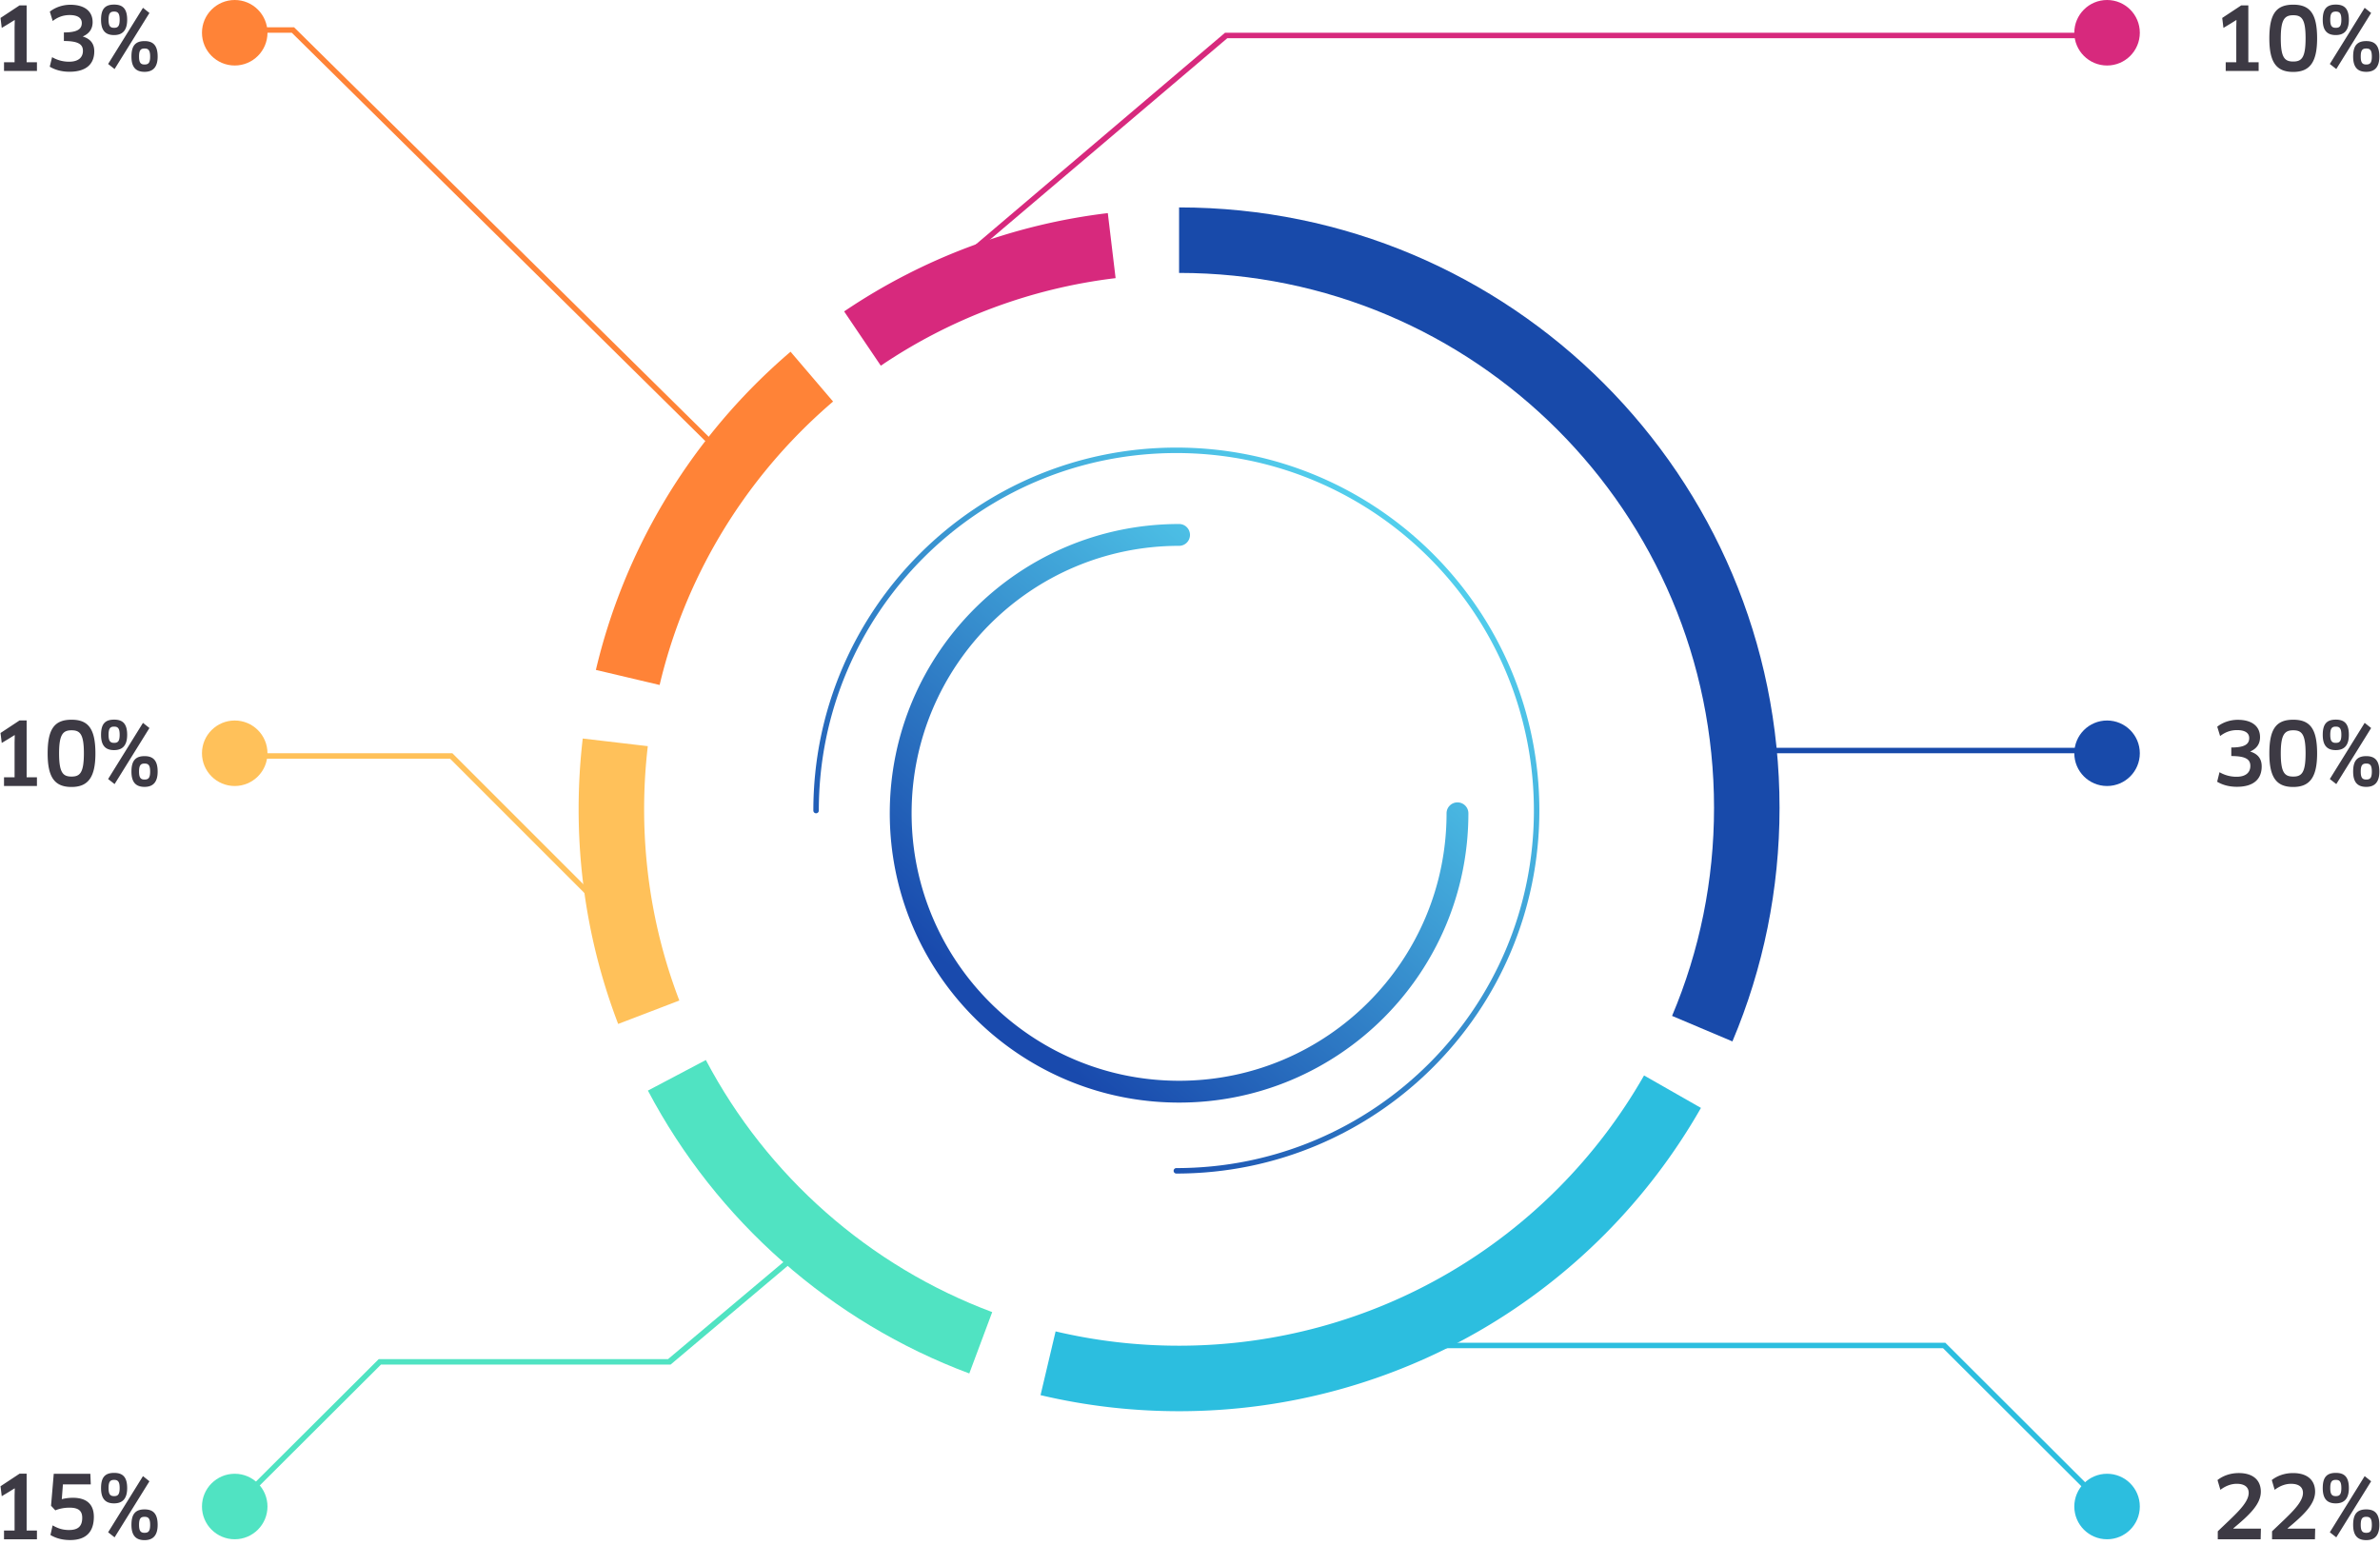 <svg xmlns="http://www.w3.org/2000/svg" width="436" height="283" viewBox="0 0 436 283">
    <defs>
        <linearGradient id="a" x1="88.983%" x2="22.902%" y1="9.05%" y2="87.332%">
            <stop offset="0%" stop-color="#57D8F1"/>
            <stop offset="100%" stop-color="#194AAD"/>
        </linearGradient>
    </defs>
    <g fill="none" fill-rule="evenodd" transform="translate(-2 -3)">
        <path fill="#3D3A44" d="M409.736 16v-1.6h1.936V7.984l.032-1.28-.032-.032-1.104.688-1.248.752-.224-1.824 3.488-2.304h1.296V14.4h1.888V16h-6.032zm16.744-5.968c0 4.352-1.328 6.144-4.384 6.144-3.104 0-4.368-1.792-4.368-6.144 0-4.528 1.28-6.176 4.384-6.176 3.056 0 4.368 1.648 4.368 6.176zM424.368 10c0-3.504-.704-4.208-2.256-4.208-1.568 0-2.288.736-2.288 4.224 0 3.568.72 4.256 2.288 4.256 1.552 0 2.256-.72 2.256-4.272zm7.928-3.376c0 1.904-.816 2.8-2.4 2.8-1.648 0-2.384-.912-2.384-2.8 0-1.952.704-2.784 2.4-2.784 1.568 0 2.384.752 2.384 2.784zm-1.376-.016c0-1.168-.32-1.488-1.008-1.488-.704 0-1.024.304-1.024 1.488s.32 1.488 1.024 1.488c.688 0 1.008-.304 1.008-1.488zm4.272-2.176l1.184.944-6.384 10.272-1.184-.928 6.384-10.288zm2.688 8.928c0 1.904-.816 2.8-2.4 2.8-1.648 0-2.4-.912-2.4-2.8 0-1.952.704-2.832 2.4-2.832 1.584 0 2.4.8 2.4 2.832zm-1.376 0c0-1.168-.32-1.472-1.024-1.472-.688 0-1.008.288-1.008 1.472 0 1.152.32 1.456 1.008 1.456.704 0 1.024-.288 1.024-1.456zM416.328 143.4c0 2.272-1.408 3.744-4.544 3.744-1.536 0-2.736-.4-3.616-.928l.432-1.744a6.11 6.11 0 0 0 3.136.832c1.696 0 2.512-.8 2.512-1.984s-.816-1.808-3.488-1.808v-1.568c2.512 0 3.28-.64 3.28-1.728 0-.944-.784-1.456-2.224-1.456-1.248 0-2.24.416-3.104 1.088l-.528-1.712c.896-.72 2.256-1.264 3.76-1.264 2.576 0 4.08 1.168 4.08 3.184 0 1.28-.672 2.128-1.776 2.608v.032c1.328.416 2.08 1.264 2.08 2.704zm10.152-2.368c0 4.352-1.328 6.144-4.384 6.144-3.104 0-4.368-1.792-4.368-6.144 0-4.528 1.28-6.176 4.384-6.176 3.056 0 4.368 1.648 4.368 6.176zm-2.112-.032c0-3.504-.704-4.208-2.256-4.208-1.568 0-2.288.736-2.288 4.224 0 3.568.72 4.256 2.288 4.256 1.552 0 2.256-.72 2.256-4.272zm7.928-3.376c0 1.904-.816 2.8-2.4 2.8-1.648 0-2.384-.912-2.384-2.8 0-1.952.704-2.784 2.4-2.784 1.568 0 2.384.752 2.384 2.784zm-1.376-.016c0-1.168-.32-1.488-1.008-1.488-.704 0-1.024.304-1.024 1.488s.32 1.488 1.024 1.488c.688 0 1.008-.304 1.008-1.488zm4.272-2.176l1.184.944-6.384 10.272-1.184-.928 6.384-10.288zm2.688 8.928c0 1.904-.816 2.8-2.4 2.8-1.648 0-2.4-.912-2.4-2.8 0-1.952.704-2.832 2.4-2.832 1.584 0 2.4.8 2.4 2.832zm-1.376 0c0-1.168-.32-1.472-1.024-1.472-.688 0-1.008.288-1.008 1.472 0 1.152.32 1.456 1.008 1.456.704 0 1.024-.288 1.024-1.456zM416.168 276.28c0 2.304-2.08 4.256-5.04 6.72v.048h5.056l-.048 1.952h-7.856v-1.456c2.976-2.88 5.664-5.088 5.664-7.04 0-.96-.64-1.664-2.192-1.664-1.104 0-2.128.448-2.992 1.104l-.528-1.792c.96-.752 2.304-1.28 3.904-1.28 2.656 0 4.032 1.344 4.032 3.408zm9.944 0c0 2.304-2.08 4.256-5.04 6.72v.048h5.056L426.08 285h-7.856v-1.456c2.976-2.88 5.664-5.088 5.664-7.04 0-.96-.64-1.664-2.192-1.664-1.104 0-2.128.448-2.992 1.104l-.528-1.792c.96-.752 2.304-1.28 3.904-1.28 2.656 0 4.032 1.344 4.032 3.408zm6.184-.656c0 1.904-.816 2.8-2.4 2.8-1.648 0-2.384-.912-2.384-2.8 0-1.952.704-2.784 2.4-2.784 1.568 0 2.384.752 2.384 2.784zm-1.376-.016c0-1.168-.32-1.488-1.008-1.488-.704 0-1.024.304-1.024 1.488s.32 1.488 1.024 1.488c.688 0 1.008-.304 1.008-1.488zm4.272-2.176l1.184.944-6.384 10.272-1.184-.928 6.384-10.288zm2.688 8.928c0 1.904-.816 2.8-2.4 2.8-1.648 0-2.4-.912-2.4-2.8 0-1.952.704-2.832 2.4-2.832 1.584 0 2.4.8 2.4 2.832zm-1.376 0c0-1.168-.32-1.472-1.024-1.472-.688 0-1.008.288-1.008 1.472 0 1.152.32 1.456 1.008 1.456.704 0 1.024-.288 1.024-1.456zM2.736 16v-1.6h1.936V7.984l.032-1.28-.032-.032-1.104.688-1.248.752-.224-1.824 3.488-2.304H6.88V14.4h1.888V16H2.736zm16.536-3.6c0 2.272-1.408 3.744-4.544 3.744-1.536 0-2.736-.4-3.616-.928l.432-1.744a6.11 6.11 0 0 0 3.136.832c1.696 0 2.512-.8 2.512-1.984s-.816-1.808-3.488-1.808V8.944c2.512 0 3.28-.64 3.28-1.728 0-.944-.784-1.456-2.224-1.456-1.248 0-2.24.416-3.104 1.088l-.528-1.712c.896-.72 2.256-1.264 3.76-1.264 2.576 0 4.08 1.168 4.08 3.184 0 1.28-.672 2.128-1.776 2.608v.032c1.328.416 2.08 1.264 2.08 2.704zm6.024-5.776c0 1.904-.816 2.8-2.4 2.8-1.648 0-2.384-.912-2.384-2.8 0-1.952.704-2.784 2.4-2.784 1.568 0 2.384.752 2.384 2.784zm-1.376-.016c0-1.168-.32-1.488-1.008-1.488-.704 0-1.024.304-1.024 1.488s.32 1.488 1.024 1.488c.688 0 1.008-.304 1.008-1.488zm4.272-2.176l1.184.944-6.384 10.272-1.184-.928 6.384-10.288zm2.688 8.928c0 1.904-.816 2.8-2.4 2.8-1.648 0-2.4-.912-2.4-2.8 0-1.952.704-2.832 2.4-2.832 1.584 0 2.4.8 2.4 2.832zm-1.376 0c0-1.168-.32-1.472-1.024-1.472-.688 0-1.008.288-1.008 1.472 0 1.152.32 1.456 1.008 1.456.704 0 1.024-.288 1.024-1.456zM2.736 147v-1.6h1.936v-6.416l.032-1.28-.032-.032-1.104.688-1.248.752-.224-1.824 3.488-2.304H6.88V145.4h1.888v1.6H2.736zm16.744-5.968c0 4.352-1.328 6.144-4.384 6.144-3.104 0-4.368-1.792-4.368-6.144 0-4.528 1.28-6.176 4.384-6.176 3.056 0 4.368 1.648 4.368 6.176zM17.368 141c0-3.504-.704-4.208-2.256-4.208-1.568 0-2.288.736-2.288 4.224 0 3.568.72 4.256 2.288 4.256 1.552 0 2.256-.72 2.256-4.272zm7.928-3.376c0 1.904-.816 2.8-2.4 2.8-1.648 0-2.384-.912-2.384-2.8 0-1.952.704-2.784 2.4-2.784 1.568 0 2.384.752 2.384 2.784zm-1.376-.016c0-1.168-.32-1.488-1.008-1.488-.704 0-1.024.304-1.024 1.488s.32 1.488 1.024 1.488c.688 0 1.008-.304 1.008-1.488zm4.272-2.176l1.184.944-6.384 10.272-1.184-.928 6.384-10.288zm2.688 8.928c0 1.904-.816 2.8-2.4 2.8-1.648 0-2.4-.912-2.4-2.8 0-1.952.704-2.832 2.4-2.832 1.584 0 2.4.8 2.4 2.832zm-1.376 0c0-1.168-.32-1.472-1.024-1.472-.688 0-1.008.288-1.008 1.472 0 1.152.32 1.456 1.008 1.456.704 0 1.024-.288 1.024-1.456zM2.736 285v-1.6h1.936v-6.416l.032-1.28-.032-.032-1.104.688-1.248.752-.224-1.824 3.488-2.304H6.88V283.4h1.888v1.6H2.736zm16.456-4.112c0 2.688-1.344 4.256-4.336 4.256-1.408 0-2.608-.32-3.616-.928l.4-1.76c.96.544 1.808.848 3.008.848 1.728 0 2.416-.752 2.416-2.24 0-1.312-.736-1.856-2.336-1.856-.928 0-1.904.192-2.592.496l-.784-.848.496-5.856h6.704l.08 1.952h-5.104l-.208 2.704a8.183 8.183 0 0 1 2.016-.256c2.496 0 3.856 1.152 3.856 3.488zm6.104-5.264c0 1.904-.816 2.8-2.4 2.8-1.648 0-2.384-.912-2.384-2.8 0-1.952.704-2.784 2.4-2.784 1.568 0 2.384.752 2.384 2.784zm-1.376-.016c0-1.168-.32-1.488-1.008-1.488-.704 0-1.024.304-1.024 1.488s.32 1.488 1.024 1.488c.688 0 1.008-.304 1.008-1.488zm4.272-2.176l1.184.944-6.384 10.272-1.184-.928 6.384-10.288zm2.688 8.928c0 1.904-.816 2.8-2.4 2.8-1.648 0-2.4-.912-2.4-2.8 0-1.952.704-2.832 2.4-2.832 1.584 0 2.4.8 2.4 2.832zm-1.376 0c0-1.168-.32-1.472-1.024-1.472-.688 0-1.008.288-1.008 1.472 0 1.152.32 1.456 1.008 1.456.704 0 1.024-.288 1.024-1.456z"/>
        <circle cx="45" cy="279" r="6" fill="#50E3C2" transform="matrix(-1 0 0 1 90 0)"/>
        <circle cx="45" cy="9" r="6" fill="#FF8337"/>
        <circle cx="388" cy="141" r="6" fill="#184AAA"/>
        <circle cx="45" cy="141" r="6" fill="#FFC15A"/>
        <circle cx="388" cy="279" r="6" fill="#2CBEDF"/>
        <path fill="#184AAA" fill-rule="nonzero" d="M325 140h63.991v1H325z"/>
        <path fill="#FFC15A" fill-rule="nonzero" d="M84.458 142H46v-1h38.873l32.567 32.568-.707.707z"/>
        <path fill="#D7297D" fill-rule="nonzero" d="M386.29 10V9H226.416l-51.715 43.929-1.95 2.97L226.832 10z"/>
        <path fill="#FF8337" fill-rule="nonzero" d="M55.458 9H46V8h9.873l80.567 79.568-.707.707z"/>
        <circle cx="388" cy="9" r="6" fill="#D7297D" transform="matrix(-1 0 0 1 776 0)"/>
        <path fill="#2CBEDF" fill-rule="nonzero" d="M384.666 276.655a.5.5 0 1 0 .706-.707l-27-26.948H254.5a.5.5 0 1 0 0 1h103.458l26.708 26.655z"/>
        <path fill="#50E3C2" fill-rule="nonzero" d="M150.877 231.049l-.631-.811L124.374 252h-53l-27.227 27.155a.5.5 0 1 0 .706.708L71.788 253h53.057l26.032-21.951z"/>
        <g fill-rule="nonzero">
            <path fill="#FF8337" d="M146.824 67.437l7.791 9.126a98.6 98.6 0 0 0-2.281 2.01c-14.606 13.27-24.939 30.643-29.495 49.917l-11.678-2.76c5.117-21.649 16.716-41.15 33.103-56.039a110.6 110.6 0 0 1 2.56-2.254z"/>
            <path fill="#FFC15A" d="M108.755 138.3l11.919 1.4a99.086 99.086 0 0 0-.674 11.556c0 12.137 2.204 23.96 6.45 35.045l-11.206 4.292c-4.769-12.45-7.244-25.727-7.244-39.337 0-4.354.253-8.677.755-12.956z"/>
            <path fill="#50E3C2" d="M120.693 202.8l10.614-5.6c11.21 21.25 29.935 37.772 52.459 46.183l-4.198 11.242c-25.289-9.444-46.294-27.977-58.875-51.825z"/>
            <path fill="#2CBEDF" d="M192.62 258.597l2.76-11.679a98.292 98.292 0 0 0 22.615 2.621c35.604 0 67.859-19.143 85.185-49.512l10.423 5.946c-19.44 34.076-55.65 55.566-95.608 55.566-8.624 0-17.122-.993-25.374-2.942z"/>
            <path fill="#184AAA" d="M319.366 193.79l-11.054-4.672C313.364 177.165 316 164.272 316 151c0-54.124-43.876-98-98-98V41c60.751 0 110 49.249 110 110 0 14.884-2.961 29.365-8.634 42.79z"/>
            <path fill="#D7297D" d="M204.944 42.043l1.427 11.914a97.386 97.386 0 0 0-43.012 16.039l-6.718-9.943a109.384 109.384 0 0 1 48.303-18.01z"/>
        </g>
        <g fill="url(#a)" fill-rule="nonzero" transform="translate(151 85)">
            <path d="M66.5 133c36.727 0 66.5-29.773 66.5-66.5C133 29.773 103.227 0 66.5 0 29.773 0 0 29.773 0 66.5a.5.5 0 1 0 1 0C1 30.325 30.325 1 66.5 1S132 30.325 132 66.5 102.675 132 66.5 132a.5.5 0 0 0 0 1z"/>
            <path d="M67 14c-29.271 0-53 23.729-53 53s23.729 53 53 53 53-23.729 53-53a2 2 0 0 0-4 0c0 27.062-21.938 49-49 49S18 94.062 18 67s21.938-49 49-49a2 2 0 1 0 0-4z"/>
        </g>
    </g>
</svg>
